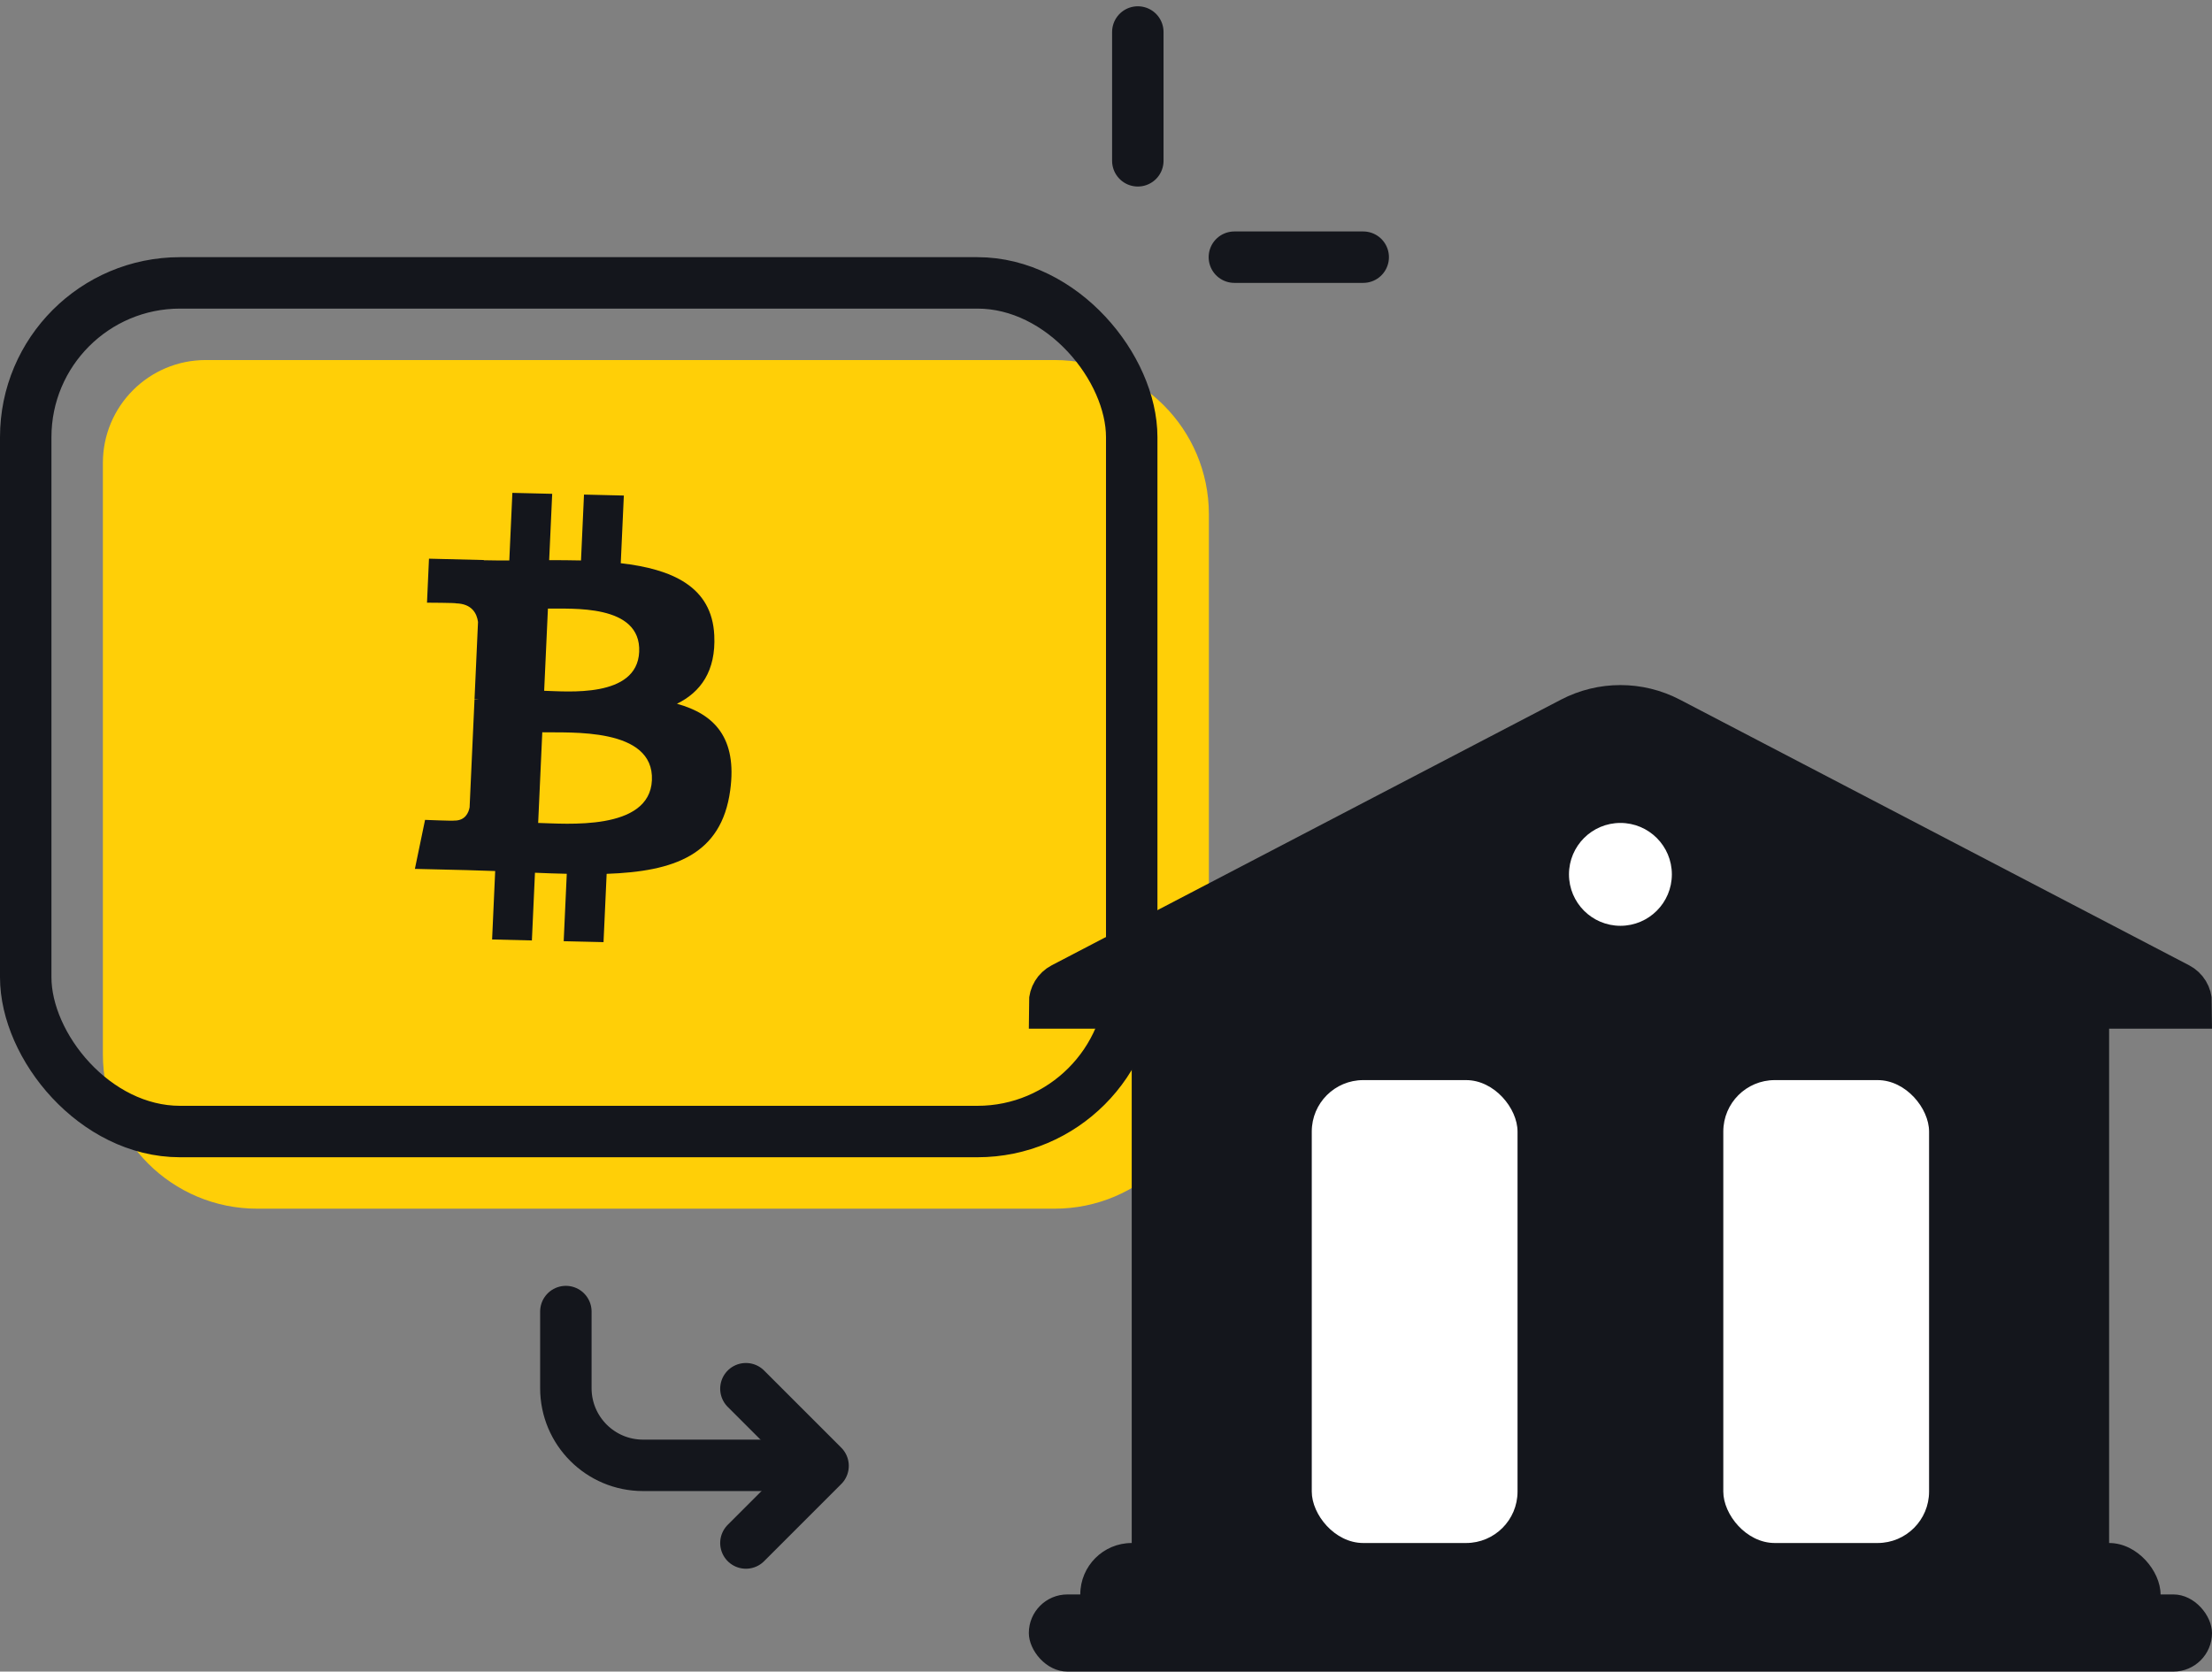 <?xml version="1.0" encoding="UTF-8"?>
<svg width="86px" height="65px" viewBox="0 0 86 65" version="1.1" xmlns="http://www.w3.org/2000/svg" xmlns:xlink="http://www.w3.org/1999/xlink">
    <rect x="0" y="0" width="86" height="65" fill="#808080" stroke="none"/>
    <!-- Generator: Sketch 53.2 (72643) - https://sketchapp.com -->
    <title>Icon/Withdraw</title>
    <desc>Created with Sketch.</desc>
    <g id="Design" stroke="none" stroke-width="1" fill="none" fill-rule="evenodd">
        <g id="Revollet_LandingPage" transform="translate(-458, -4465)">
            <g id="E-wallet" transform="translate(425, 3576)">
                <g id="3" transform="translate(0, 868)">
                    <g id="Icon/Withdraw" transform="translate(33, 22)">
                        <g>
                            <g id="Group-4" transform="translate(48.5, 4.5) scale(-1, -1) rotate(-360) translate(-48.5, -4.5) translate(44, 0)" stroke="#14161C" stroke-linecap="round" stroke-width="2">
                                <path d="M5.009,-3.99680289e-15 C3.896,4.88498131e-15 2.226,4.88498131e-15 4.54747351e-13,4.88498131e-15" id="Shape"></path>
                                <path d="M10.768,5.751 C9.654,5.751 7.985,5.751 5.759,5.751" id="Shape-Copy" transform="translate(8.263, 6.251) rotate(90) translate(-8.263, -6.251) "></path>
                            </g>
                            <g id="Group" transform="translate(27, 54.5) scale(-1, 1) rotate(-90) translate(-27, -54.5) translate(22.5, 49.5)" stroke="#14161C" stroke-linecap="round" stroke-width="2">
                                <path d="M1.515,2.515 L1.515,5.495 C1.515,7.152 2.858,8.495 4.515,8.495 L10.505,8.495" id="Path-8" transform="translate(6.01, 5.505) scale(1, -1) rotate(-270) translate(-6.01, -5.505) "></path>
                                <polyline id="Path-10" stroke-linejoin="round" points="-1.13686838e-12 3 3 4.54747351e-13 6 3"></polyline>
                            </g>
                            <g id="Group-4" transform="translate(0, 9)">
                                <path d="M8,4 L41,4 C44.314,4 47,6.686 47,10 L47,31 C47,34.314 44.314,37 41,37 L10,37 C6.686,37 4,34.314 4,31 L4,8 C4,5.791 5.791,4 8,4 Z" id="Rectangle-Copy-44" fill="#FFCF07"></path>
                                <rect id="Rectangle-Copy-23" stroke="#14161C" stroke-width="2" x="1" y="1" width="43" height="33" rx="6"></rect>
                                <path d="M26.469,13.082 C26.964,14.384 26.647,15.349 25.912,16.062 C27.426,15.993 28.555,16.605 28.921,18.622 C29.377,21.127 27.81,22.303 25.356,23.197 L26.061,25.76 L24.577,26.204 L23.881,23.674 C23.496,23.79 23.101,23.904 22.692,24.017 L23.392,26.558 L21.909,27 L21.201,24.432 C20.853,24.534 20.498,24.633 20.138,24.74 L18.206,25.317 L17.993,23.383 C17.993,23.383 19.096,23.073 19.072,23.061 C19.492,22.935 19.517,22.587 19.489,22.382 L18.373,18.33 C18.427,18.313 18.48,18.298 18.53,18.283 C18.466,18.293 18.411,18.307 18.37,18.319 L17.573,15.427 C17.43,15.13 17.134,14.825 16.533,15.004 C16.545,14.978 15.455,15.327 15.455,15.327 L15,13.676 L17.048,13.066 L17.05,13.074 C17.358,12.982 17.672,12.881 17.991,12.778 L17.292,10.24 L18.776,9.797 L19.461,12.286 C19.855,12.159 20.252,12.032 20.642,11.915 L19.961,9.443 L21.446,9 L22.145,11.539 C24.109,11.142 25.796,11.302 26.469,13.082 Z M25.905,19.193 C25.353,17.192 22.282,18.435 21.275,18.735 L22.212,22.137 C23.218,21.836 26.434,21.112 25.905,19.193 Z M23.892,14.599 C23.39,12.778 20.834,13.841 19.997,14.092 L20.846,17.178 C21.684,16.927 24.372,16.345 23.892,14.599 Z" id="bch-e" fill="#14161C" transform="translate(22, 18) rotate(18) translate(-22, -18) "></path>
                            </g>
                            <g id="Group-8" transform="translate(40, 25)">
                                <rect id="Rectangle" fill="#14161C" x="4" y="10" width="38" height="28" rx="3.5"></rect>
                                <rect id="Rectangle-Copy-8" fill="#14161C" x="2" y="34" width="42" height="4" rx="2"></rect>
                                <rect id="Rectangle-Copy-111" fill="#14161C" x="0" y="36" width="46" height="3" rx="1.5"></rect>
                                <rect id="Rectangle-Copy-15" fill="#FFFFFF" x="11" y="16" width="8" height="18" rx="2"></rect>
                                <rect id="Rectangle-Copy-16" fill="#FFFFFF" x="27" y="16" width="8" height="18" rx="2"></rect>
                                <path d="M1.349,12.424 C1.135,12.536 1,12.758 1,13 L45,13 C45,12.758 44.865,12.536 44.651,12.424 L24.85,2.093 C23.691,1.488 22.309,1.488 21.15,2.093 L1.349,12.424 Z" id="Rectangle-Copy-66" stroke="#14161C" stroke-width="2" fill="#14161C"></path>
                                <circle id="Oval" fill="#FFFFFF" cx="23" cy="8" r="2"></circle>
                            </g>
                        </g>
                    </g>
                </g>
            </g>
        </g>
    </g>
</svg>